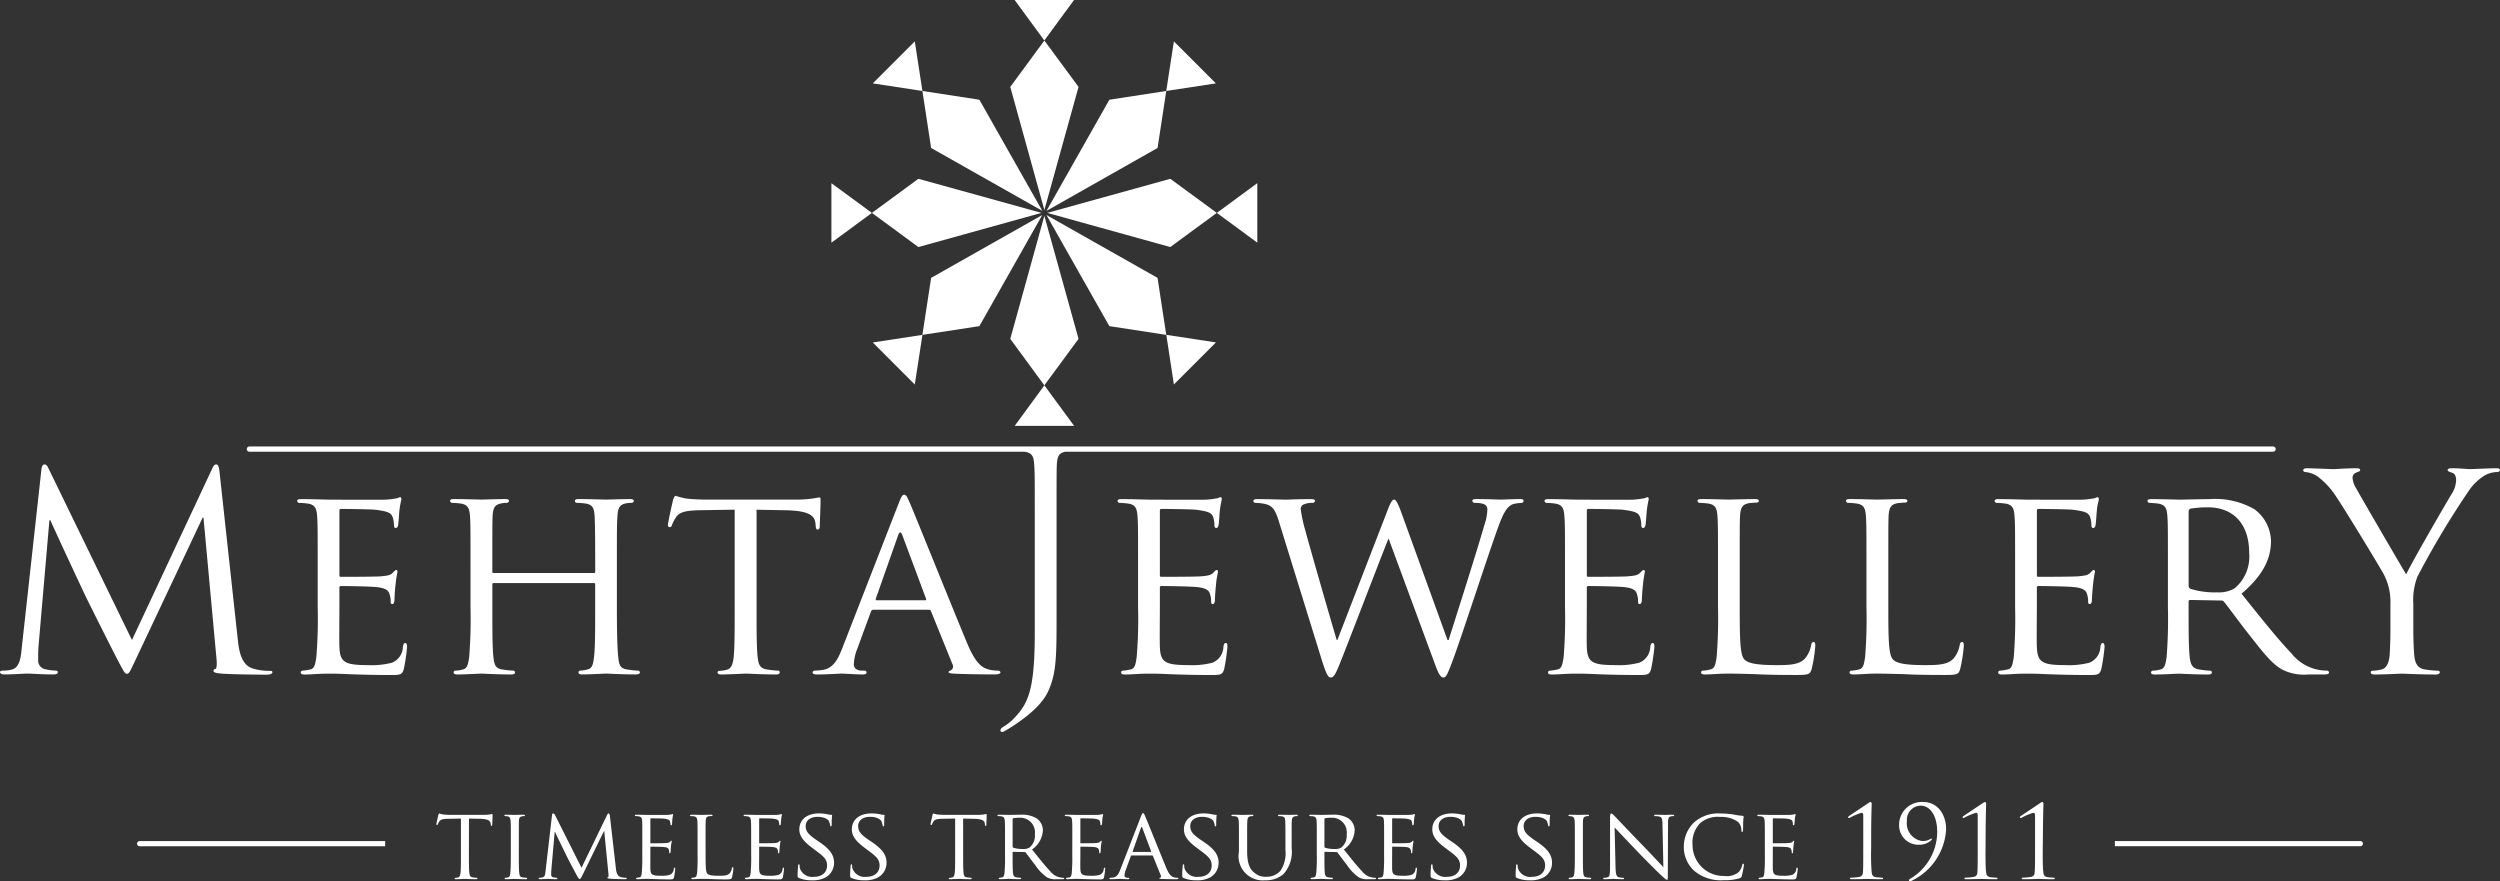 <svg xmlns="http://www.w3.org/2000/svg" width="260" height="91.653" viewBox="0 0 260 91.653">
  <rect x="0" y="0" width="260" height="91.653" fill="#333333" stroke="none"/>
  <g id="Group_103" data-name="Group 103" transform="translate(-226.525 -20.692)">
    <g id="Group_28" data-name="Group 28" transform="translate(312.991 20.692)">
      <g id="Group_18" data-name="Group 18" transform="translate(18.599)">
        <g id="Group_16" data-name="Group 16">
          <path id="Path_1" data-name="Path 1" d="M291.1,27.824,287.546,40.63,284,27.824,287.546,23Z" transform="translate(-283.997 -18.786)" fill="#fff"/>
          <path id="Path_2" data-name="Path 2" d="M290.423,20.692l-3.089,4.21-3.086-4.21Z" transform="translate(-283.789 -20.692)" fill="#fff"/>
        </g>
        <g id="Group_17" data-name="Group 17" transform="translate(0 22.448)">
          <path id="Path_3" data-name="Path 3" d="M284,45.765l3.545-12.793L291.1,45.765,287.543,50.6Z" transform="translate(-283.997 -32.972)" fill="#fff"/>
          <path id="Path_4" data-name="Path 4" d="M284.252,46.828l3.083-4.213,3.094,4.213Z" transform="translate(-283.786 -24.987)" fill="#fff"/>
        </g>
      </g>
      <g id="Group_21" data-name="Group 21" transform="translate(0 18.595)">
        <g id="Group_19" data-name="Group 19" transform="translate(22.448)">
          <path id="Path_5" data-name="Path 5" d="M298.9,37.962,286.1,34.41l12.8-3.545,4.833,3.545Z" transform="translate(-286.103 -30.864)" fill="#fff"/>
          <path id="Path_6" data-name="Path 6" d="M299.96,37.3l-4.211-3.094,4.211-3.094Z" transform="translate(-278.114 -30.66)" fill="#fff"/>
        </g>
        <g id="Group_20" data-name="Group 20">
          <path id="Path_7" data-name="Path 7" d="M280.959,30.864l12.8,3.545-12.8,3.553-4.831-3.553Z" transform="translate(-271.915 -30.864)" fill="#fff"/>
          <path id="Path_8" data-name="Path 8" d="M273.823,31.115l4.213,3.088L273.823,37.3Z" transform="translate(-273.823 -30.656)" fill="#fff"/>
        </g>
      </g>
      <g id="Group_24" data-name="Group 24" transform="translate(4.302 4.301)">
        <g id="Group_22" data-name="Group 22" transform="translate(18.065)">
          <path id="Path_9" data-name="Path 9" d="M297.613,31.793l-11.554,6.545L292.6,26.777l5.918-.909Z" transform="translate(-286.059 -20.707)" fill="#fff"/>
          <path id="Path_10" data-name="Path 10" d="M298.036,27.415l-5.163.789.794-5.159Z" transform="translate(-280.416 -23.045)" fill="#fff"/>
        </g>
        <g id="Group_23" data-name="Group 23" transform="translate(0 18.058)">
          <path id="Path_11" data-name="Path 11" d="M279.906,39.462l11.561-6.539-6.543,11.559L279,45.391Z" transform="translate(-273.838 -32.923)" fill="#fff"/>
          <path id="Path_12" data-name="Path 12" d="M276.177,40.532l5.165-.789-.795,5.163Z" transform="translate(-276.177 -27.275)" fill="#fff"/>
        </g>
      </g>
      <g id="Group_27" data-name="Group 27" transform="translate(4.302 4.301)">
        <g id="Group_25" data-name="Group 25" transform="translate(18.061 18.061)">
          <path id="Path_13" data-name="Path 13" d="M292.6,44.481l-6.543-11.556,11.554,6.536.907,5.929Z" transform="translate(-286.057 -32.925)" fill="#fff"/>
          <path id="Path_14" data-name="Path 14" d="M293.664,44.9l-.787-5.159,5.159.787Z" transform="translate(-280.409 -27.278)" fill="#fff"/>
        </g>
        <g id="Group_26" data-name="Group 26">
          <path id="Path_15" data-name="Path 15" d="M284.924,26.778l6.547,11.558-11.565-6.541L279,25.867Z" transform="translate(-273.838 -20.708)" fill="#fff"/>
          <path id="Path_16" data-name="Path 16" d="M280.547,23.045l.793,5.161-5.163-.791Z" transform="translate(-276.177 -23.045)" fill="#fff"/>
        </g>
      </g>
    </g>
    <g id="Group_29" data-name="Group 29" transform="translate(226.525 68.994)">
      <path id="Path_17" data-name="Path 17" d="M254.627,68.583a6.174,6.174,0,0,1-1.843-.254c-1.223-.4-1.421-1.989-1.53-3.011l-1.9-17.435c-.06-.547-.143-.77-.342-.77s-.314.2-.428.455l-8.336,17.808-8.674-17.835c-.139-.314-.256-.428-.426-.428s-.282.2-.314.512l-2.038,18.489c-.11,1.08-.2,2.183-1.137,2.356a3.58,3.58,0,0,1-.848.086c-.141,0-.283.057-.283.139,0,.194.2.258.483.258.764,0,2.128-.09,2.378-.09.225,0,1.59.09,2.643.09.344,0,.51-.064.51-.258,0-.082-.121-.139-.23-.139a5.5,5.5,0,0,1-1.079-.144.907.907,0,0,1-.739-.879c0-.486,0-1,.031-1.448l1.139-13.16h.108c.313.77,3.493,7.57,3.744,8.082.141.283,2.579,5.19,3.318,6.581.539,1.026.68,1.3.879,1.3.254,0,.336-.252.932-1.5L247.6,52.644h.086l1.358,14.718c.053.512.024.993-.115,1.018s-.2.091-.2.2c0,.141.144.225.793.282,1.049.09,4.113.117,4.74.117.335,0,.594-.091.594-.258C254.853,68.614,254.773,68.583,254.627,68.583Z" transform="translate(-226.525 -47.114)" fill="#fff"/>
      <path id="Path_18" data-name="Path 18" d="M254.686,64.146c-.143,0-.2.09-.258.373a1.809,1.809,0,0,1-1.135,1.671,8.358,8.358,0,0,1-2.492.252c-2.466,0-2.919-.309-2.976-1.923-.027-.483,0-3.292,0-4.113V58.391c0-.082.024-.174.166-.174.426,0,3.091.033,3.773.119.963.11,1.19.4,1.274.731a2.106,2.106,0,0,1,.117.8c0,.144.051.229.168.229.172,0,.228-.256.228-.453,0-.172.049-1.08.113-1.559a12.492,12.492,0,0,1,.2-1.335c0-.141-.058-.2-.144-.2s-.2.143-.369.314c-.247.256-.622.283-1.216.344-.565.053-3.857.053-4.17.053-.139,0-.139-.086-.139-.256v-6.55c0-.17.024-.256.139-.256.287,0,3.177.029,3.605.086,1.36.17,1.609.342,1.781.737a2.6,2.6,0,0,1,.146.856c0,.194.057.305.2.305.113,0,.2-.139.227-.254.059-.282.111-1.358.144-1.587a11.369,11.369,0,0,1,.2-1.133c0-.117-.026-.229-.11-.229-.119,0-.23.086-.344.112a10.831,10.831,0,0,1-1.135.143c-.565.029-5.784,0-5.952,0-.144,0-1.76-.055-2.89-.055-.291,0-.4.055-.4.194a.231.231,0,0,0,.192.2,7.447,7.447,0,0,1,.859.062c.819.11.962.51,1.022,1.331.057.762.057,1.446.057,5.192v4.252a49.005,49.005,0,0,1-.142,5.217c-.117.709-.172,1.19-.655,1.272a6.1,6.1,0,0,1-.766.121.19.19,0,0,0-.2.2c0,.133.143.2.4.2.395,0,.96-.035,1.446-.064.537-.026,1.02-.026,1.077-.026.369,0,1.016,0,2.066.055,1.024.035,2.472.088,4.34.088.967,0,1.221,0,1.391-.627a19.791,19.791,0,0,0,.342-2.32C254.856,64.345,254.827,64.146,254.686,64.146Z" transform="translate(-212.527 -45.572)" fill="#fff"/>
      <path id="Path_19" data-name="Path 19" d="M271.639,66.925a9.085,9.085,0,0,1-1.11-.121c-.766-.108-.826-.563-.909-1.272-.11-.993-.143-2.9-.143-5.217V56.063c0-3.746,0-4.429.059-5.192.055-.848.2-1.192.85-1.331a2.674,2.674,0,0,1,.623-.062.238.238,0,0,0,.227-.2c0-.139-.139-.194-.424-.194-.739,0-2.329.055-2.47.055-.11,0-1.722-.055-2.835-.055-.283,0-.395.055-.395.194a.208.208,0,0,0,.2.2,7.311,7.311,0,0,1,.852.062c.826.11.938.51,1,1.331.029.762.059,1.5.059,5.247v.512c0,.141-.059.141-.143.141H256.667c-.088,0-.144,0-.144-.141v-.512c0-3.744,0-4.484.027-5.247.053-.848.2-1.192.881-1.331a2.522,2.522,0,0,1,.622-.062.237.237,0,0,0,.2-.2c0-.139-.113-.194-.4-.194-.76,0-2.351.055-2.461.055-.148,0-1.735-.055-2.866-.055-.287,0-.393.055-.393.194a.229.229,0,0,0,.194.2,7.311,7.311,0,0,1,.85.062c.823.11.962.51,1.024,1.331.053.762.053,1.446.053,5.192v4.252a50.238,50.238,0,0,1-.139,5.217c-.115.709-.174,1.165-.658,1.272a3.3,3.3,0,0,1-.762.121.192.192,0,0,0-.2.2c0,.133.141.2.4.2.762,0,2.349-.09,2.5-.09.11,0,1.7.09,3.088.09.285,0,.4-.09.4-.2a.189.189,0,0,0-.2-.2,9.667,9.667,0,0,1-1.135-.121c-.742-.108-.823-.563-.909-1.272-.113-.993-.113-2.841-.113-5.164V57.96c0-.11.057-.144.144-.144h10.406a.126.126,0,0,1,.143.144v2.408c0,2.324,0,4.142-.117,5.133-.086.709-.168,1.2-.68,1.3a3.2,3.2,0,0,1-.735.121.185.185,0,0,0-.2.2c0,.133.11.2.391.2.744,0,2.356-.09,2.466-.09.141,0,1.731.09,3.1.09.283,0,.426-.09.426-.2A.2.2,0,0,0,271.639,66.925Z" transform="translate(-205.321 -45.482)" fill="#fff"/>
      <path id="Path_20" data-name="Path 20" d="M279.89,51.989c.024.34.084.424.2.424s.227-.11.227-.309c0-.287.082-2.009.082-2.753,0-.143,0-.283-.113-.283s-.338.058-.706.113a12.194,12.194,0,0,1-1.79.113h-9.413c-.283,0-1.245-.026-1.952-.113a8.584,8.584,0,0,1-1.11-.283c-.093,0-.229.311-.256.453-.06.2-.537,2.356-.537,2.607a.191.191,0,0,0,.168.2c.119,0,.2-.031.258-.225a3.674,3.674,0,0,1,.4-.771c.369-.565.962-.735,2.521-.764l3.6-.057V60.47c0,2.322,0,4.225-.106,5.217-.086.709-.229,1.19-.739,1.307a3.576,3.576,0,0,1-.738.111.171.171,0,0,0-.2.174c0,.133.117.2.393.2.74,0,2.47-.09,2.581-.09.146,0,1.733.09,3.093.09.283,0,.4-.09.4-.2a.177.177,0,0,0-.2-.2,8.938,8.938,0,0,1-1.128-.121c-.771-.108-.877-.563-.967-1.272-.113-.993-.113-2.9-.113-5.217V50.346l3.121.057c2.378.057,2.921.6,3,1.331Z" transform="translate(-195.062 -45.637)" fill="#fff"/>
      <path id="Path_21" data-name="Path 21" d="M291.978,67.131a3.528,3.528,0,0,1-.989-.144c-.543-.166-1.219-.483-2.132-2.636-1.527-3.664-5.532-13.612-5.98-14.636-.254-.537-.345-.877-.6-.877-.165,0-.287.141-.589.941L275.816,64.86c-.481,1.218-.967,2.068-2.1,2.21a7.136,7.136,0,0,1-.737.06.219.219,0,0,0-.229.2c0,.133.175.2.483.2,1.02,0,2.269-.09,2.525-.09.285,0,1.643.09,2.241.09.225,0,.362-.064.362-.2s-.055-.2-.251-.2h-.225c-.42,0-.846-.177-.846-.656a4.954,4.954,0,0,1,.362-1.614L278.819,61a.266.266,0,0,1,.26-.2h5.755c.139,0,.17.026.227.137l2.243,5.534a.46.46,0,0,1-.228.656c-.121.057-.174.057-.174.166,0,.141.4.141.881.166,1.733.064,3.574.064,3.941.064.282,0,.567-.064.567-.2S292.126,67.131,291.978,67.131Zm-7.515-7.32h-5.046c-.088,0-.11-.058-.088-.168l2.329-6.612c.141-.366.28-.366.424,0l2.466,6.612C284.578,59.753,284.578,59.811,284.463,59.811Z" transform="translate(-188.244 -45.687)" fill="#fff"/>
    </g>
    <g id="Group_30" data-name="Group 30" transform="translate(252.19 67.127)">
      <path id="Path_22" data-name="Path 22" d="M301.364,64.146c-.141,0-.2.09-.254.373a1.83,1.83,0,0,1-1.133,1.671,8.413,8.413,0,0,1-2.5.252c-2.468,0-2.923-.309-2.978-1.923-.031-.483,0-3.292,0-4.113V58.391a.154.154,0,0,1,.172-.174c.422,0,3.091.033,3.773.119.958.11,1.185.4,1.272.731a2.168,2.168,0,0,1,.113.8c0,.144.055.229.168.229.17,0,.229-.256.229-.453,0-.172.055-1.08.112-1.559.059-.793.2-1.188.2-1.335s-.057-.2-.143-.2-.2.143-.367.314c-.26.256-.627.283-1.219.344-.57.053-3.854.053-4.166.053-.144,0-.144-.086-.144-.256v-6.55c0-.17.029-.256.144-.256.283,0,3.177.029,3.6.086,1.366.17,1.618.342,1.79.737a2.71,2.71,0,0,1,.139.856c0,.194.058.305.2.305.112,0,.2-.139.225-.254.06-.282.113-1.358.141-1.587a10.956,10.956,0,0,1,.2-1.133c0-.117-.035-.229-.115-.229-.115,0-.229.086-.342.112a10.9,10.9,0,0,1-1.135.143c-.567.029-5.784,0-5.958,0-.141,0-1.755-.055-2.89-.055-.28,0-.4.055-.4.194a.241.241,0,0,0,.2.2,7.379,7.379,0,0,1,.854.062c.826.11.963.51,1.022,1.331.059.762.059,1.446.059,5.192v4.252a47.146,47.146,0,0,1-.148,5.217c-.106.709-.168,1.19-.653,1.272a5.7,5.7,0,0,1-.762.121.187.187,0,0,0-.2.2c0,.133.141.2.4.2.4,0,.96-.035,1.446-.064.537-.026,1.018-.026,1.071-.026.373,0,1.027,0,2.077.055,1.016.035,2.468.088,4.333.088.965,0,1.219,0,1.391-.627a20,20,0,0,0,.336-2.32C301.53,64.345,301.506,64.146,301.364,64.146Z" transform="translate(-199.538 -43.706)" fill="#fff"/>
      <path id="Path_23" data-name="Path 23" d="M325.592,49.085c-.768,0-1.845.055-2.016.055-.229,0-1.274-.055-2.55-.055-.314,0-.426.055-.426.168a.239.239,0,0,0,.225.225c1.139,0,1.336.283,1.336.713a5.018,5.018,0,0,1-.283,1.5c-.881,3.089-3.121,10.064-3.744,12.051h-.115L313.14,50.277c-.314-.826-.506-1.137-.68-1.137-.137,0-.309.139-.676,1.108l-5.223,13.5H306.5c-.311-1-2.863-9.839-3.26-11.371a14.774,14.774,0,0,1-.486-2.239.489.489,0,0,1,.344-.51,2.062,2.062,0,0,1,.883-.146.245.245,0,0,0,.254-.225c0-.113-.115-.168-.455-.168-1.249,0-2.384.055-2.612.055-.254,0-1.638-.055-2.941-.055-.23,0-.4.055-.4.168a.22.22,0,0,0,.225.225,4.673,4.673,0,0,1,1.137.146c.651.225.907.537,1.3,1.808l4.428,14.3c.51,1.645.7,1.9.958,1.9.287,0,.457-.252.877-1.276.909-2.238,4.283-11.084,5.133-13.182l4.879,13.21c.344.943.567,1.249.821,1.249.292,0,.426-.278,1.082-2.064.987-2.7,3.459-10.353,4.565-13.415.483-1.335.881-2.3,1.62-2.554a4.051,4.051,0,0,1,.845-.117.223.223,0,0,0,.225-.25C325.928,49.14,325.822,49.085,325.592,49.085Z" transform="translate(-193.142 -43.615)" fill="#fff"/>
      <path id="Path_24" data-name="Path 24" d="M325.649,64.146c-.143,0-.2.09-.258.373a1.824,1.824,0,0,1-1.133,1.671,8.37,8.37,0,0,1-2.492.252c-2.47,0-2.923-.309-2.976-1.923-.027-.483,0-3.292,0-4.113V58.391a.151.151,0,0,1,.17-.174c.422,0,3.091.033,3.766.119.969.11,1.2.4,1.278.731a2.168,2.168,0,0,1,.113.8c0,.144.055.229.176.229.163,0,.223-.256.223-.453,0-.172.055-1.08.113-1.559a13.03,13.03,0,0,1,.2-1.335c0-.141-.06-.2-.143-.2s-.192.143-.373.314c-.249.256-.616.283-1.214.344-.565.053-3.855.053-4.172.053-.135,0-.135-.086-.135-.256v-6.55c0-.17.026-.256.135-.256.283,0,3.177.029,3.607.086,1.355.17,1.614.342,1.779.737a2.538,2.538,0,0,1,.144.856c0,.194.06.305.2.305.113,0,.2-.139.229-.254.057-.282.113-1.358.148-1.587a11.058,11.058,0,0,1,.194-1.133c0-.117-.029-.229-.113-.229-.115,0-.229.086-.344.112a10.612,10.612,0,0,1-1.13.143c-.567.029-5.784,0-5.954,0-.144,0-1.762-.055-2.9-.055-.281,0-.395.055-.395.194a.237.237,0,0,0,.2.2,7.439,7.439,0,0,1,.85.062c.815.11.965.51,1.015,1.331.064.762.064,1.446.064,5.192v4.252a48.943,48.943,0,0,1-.143,5.217c-.121.709-.174,1.19-.654,1.272a5.876,5.876,0,0,1-.768.121.191.191,0,0,0-.2.2c0,.133.146.2.4.2.4,0,.963-.035,1.448-.064.534-.026,1.018-.026,1.077-.026.369,0,1.022,0,2.066.055,1.022.035,2.472.088,4.342.088.962,0,1.216,0,1.388-.627a20.262,20.262,0,0,0,.344-2.32C325.821,64.345,325.794,64.146,325.649,64.146Z" transform="translate(-179.427 -43.706)" fill="#fff"/>
      <path id="Path_25" data-name="Path 25" d="M335.172,63.946c-.139,0-.227.139-.254.309a2.94,2.94,0,0,1-.6,1.362c-.6.711-1.7.735-3,.735-1.956,0-2.921-.168-3.322-.563-.45-.428-.508-1.876-.508-5.42V56.063c0-3.746,0-4.429.033-5.192.055-.848.19-1.221.93-1.362.285-.031.649-.059.826-.059a.207.207,0,0,0,.2-.172c0-.139-.141-.194-.4-.194-.759,0-2.632.055-2.746.055-.146,0-1.7-.055-2.833-.055-.28,0-.4.055-.4.194a.245.245,0,0,0,.2.2,7.4,7.4,0,0,1,.854.062c.825.11.964.51,1.022,1.331.055.762.055,1.446.055,5.192v4.252a48.974,48.974,0,0,1-.143,5.217c-.11.709-.17,1.165-.653,1.272a3.406,3.406,0,0,1-.764.121.191.191,0,0,0-.2.2c0,.133.144.2.395.2.4,0,.936-.035,1.45-.064.481-.026.91-.026,1.02-.026.739,0,1.589.026,2.724.055,1.161.062,2.55.088,4.333.088,1.335,0,1.419-.088,1.585-.653a14.7,14.7,0,0,0,.375-2.409C335.342,64.055,335.285,63.946,335.172,63.946Z" transform="translate(-172.223 -43.615)" fill="#fff"/>
      <path id="Path_26" data-name="Path 26" d="M343.619,63.946c-.141,0-.225.139-.249.309a3,3,0,0,1-.6,1.362c-.6.711-1.7.735-3,.735-1.96,0-2.921-.168-3.318-.563-.457-.428-.508-1.876-.508-5.42V56.063c0-3.746,0-4.429.027-5.192.053-.848.194-1.221.936-1.362.278-.031.649-.059.819-.059.084,0,.2-.082.2-.172,0-.139-.148-.194-.4-.194-.762,0-2.632.055-2.748.055-.146,0-1.7-.055-2.837-.055-.28,0-.4.055-.4.194a.241.241,0,0,0,.2.2,7.406,7.406,0,0,1,.854.062c.819.11.962.51,1.02,1.331.055.762.055,1.446.055,5.192v4.252a49.587,49.587,0,0,1-.141,5.217c-.115.709-.168,1.165-.651,1.272a3.374,3.374,0,0,1-.766.121.19.19,0,0,0-.2.2c0,.133.144.2.4.2.4,0,.934-.035,1.448-.064.479-.026.9-.026,1.02-.026.735,0,1.59.026,2.724.055,1.161.062,2.546.088,4.336.088,1.334,0,1.417-.088,1.585-.653a15.5,15.5,0,0,0,.373-2.409C343.795,64.055,343.735,63.946,343.619,63.946Z" transform="translate(-165.224 -43.615)" fill="#fff"/>
      <path id="Path_27" data-name="Path 27" d="M351.251,64.146c-.141,0-.192.09-.25.373a1.831,1.831,0,0,1-1.139,1.671,8.376,8.376,0,0,1-2.494.252c-2.462,0-2.919-.309-2.974-1.923-.035-.483,0-3.292,0-4.113V58.391a.151.151,0,0,1,.17-.174c.426,0,3.091.033,3.768.119.963.11,1.192.4,1.282.731a2.272,2.272,0,0,1,.108.8c0,.144.058.229.176.229.168,0,.221-.256.221-.453,0-.172.057-1.08.117-1.559a13.074,13.074,0,0,1,.2-1.335c0-.141-.059-.2-.143-.2s-.2.143-.366.314c-.26.256-.629.283-1.223.344-.567.053-3.857.053-4.17.053-.137,0-.137-.086-.137-.256v-6.55c0-.17.026-.256.137-.256.282,0,3.179.029,3.6.086,1.364.17,1.614.342,1.79.737a2.83,2.83,0,0,1,.141.856c0,.194.053.305.2.305.113,0,.2-.139.227-.254.059-.282.112-1.358.144-1.587.055-.675.2-.969.2-1.133,0-.117-.027-.229-.108-.229-.121,0-.232.086-.346.112a10.813,10.813,0,0,1-1.137.143c-.563.029-5.779,0-5.954,0-.139,0-1.753-.055-2.887-.055-.285,0-.4.055-.4.194a.239.239,0,0,0,.2.2,7.437,7.437,0,0,1,.854.062c.817.11.964.51,1.013,1.331.06.762.06,1.446.06,5.192v4.252a49.587,49.587,0,0,1-.141,5.217c-.115.709-.172,1.19-.653,1.272a5.9,5.9,0,0,1-.766.121.193.193,0,0,0-.2.2c0,.133.143.2.4.2.4,0,.967-.035,1.452-.064.536-.026,1.015-.026,1.071-.026.371,0,1.024,0,2.077.055,1.016.035,2.463.088,4.333.088.965,0,1.221,0,1.393-.627a20.188,20.188,0,0,0,.342-2.32C351.426,64.345,351.391,64.146,351.251,64.146Z" transform="translate(-158.225 -43.706)" fill="#fff"/>
      <path id="Path_28" data-name="Path 28" d="M367.355,66.925a4.547,4.547,0,0,1-.881-.086,4.645,4.645,0,0,1-2.779-1.678c-1.441-1.5-3.181-3.687-5.219-6.236,2.324-1.985,3.062-3.715,3.062-5.5a4.238,4.238,0,0,0-1.724-3.287,8.192,8.192,0,0,0-4.649-1.049c-.771,0-2.867.055-3.124.055-.143,0-1.817-.055-2.949-.055-.282,0-.4.055-.4.194a.241.241,0,0,0,.2.2,7.311,7.311,0,0,1,.848.062c.826.11.965.51,1.024,1.331.055.762.055,1.446.055,5.192v4.252a50.906,50.906,0,0,1-.137,5.217c-.115.709-.177,1.165-.653,1.272a3.456,3.456,0,0,1-.764.121.192.192,0,0,0-.2.2c0,.133.145.2.4.2.762,0,2.437-.09,2.466-.09.113,0,1.7.09,3.064.09.285,0,.393-.09.393-.2,0-.091-.022-.2-.2-.2a8.647,8.647,0,0,1-1.1-.121c-.768-.108-.91-.563-1-1.272-.117-.993-.117-2.866-.117-5.192v-.569c0-.141.06-.2.175-.2l3.174.058a.38.38,0,0,1,.342.141c.536.653,1.642,2.216,2.691,3.519,1.417,1.815,2.327,2.978,3.406,3.548a5.066,5.066,0,0,0,2.669.483h1.556c.451,0,.592-.064.592-.2A.215.215,0,0,0,367.355,66.925Zm-9.583-8.57a3.241,3.241,0,0,1-1.872.43,8.452,8.452,0,0,1-2.751-.371.353.353,0,0,1-.175-.311V50.361a.313.313,0,0,1,.2-.285,11.579,11.579,0,0,1,1.786-.135c2.669,0,4.309,1.722,4.309,4.731A4.307,4.307,0,0,1,357.772,58.355Z" transform="translate(-151.021 -43.615)" fill="#fff"/>
      <path id="Path_29" data-name="Path 29" d="M377.657,47.331c-.547,0-2.585.09-2.753.09-.227,0-1.137-.09-1.872-.09-.285,0-.453.058-.453.17,0,.146.168.2.428.285.333.082.452.4.452.8a2.845,2.845,0,0,1-.481,1.446c-.569.934-4.168,7.144-4.713,8.336-.5-.823-4.762-8.139-5.21-8.963a2.4,2.4,0,0,1-.369-1.106.571.571,0,0,1,.369-.508c.25-.112.424-.139.424-.258s-.06-.2-.367-.2c-1.108,0-2.187.09-2.389.09-.135,0-2.263-.09-2.8-.09-.252,0-.367.09-.367.2,0,.146.141.2.283.2a2.7,2.7,0,0,1,1.22.455,8.124,8.124,0,0,1,1.93,2.1c.991,1.477,4.793,7.715,4.991,8.166a6.131,6.131,0,0,1,.647,2.98v2.442c0,.452,0,1.64-.077,2.828-.059.828-.316,1.453-.885,1.561a4.108,4.108,0,0,1-.852.121c-.168,0-.23.08-.23.166,0,.166.144.23.457.23.846,0,2.636-.09,2.781-.09s1.93.09,3.488.09c.309,0,.45-.09.45-.23,0-.086-.053-.166-.225-.166a11.57,11.57,0,0,1-1.272-.121c-.856-.108-1.1-.733-1.164-1.561-.09-1.188-.09-2.377-.09-2.828V61.426a6.664,6.664,0,0,1,.433-2.834,90.014,90.014,0,0,1,5.409-9.022,5.5,5.5,0,0,1,1.5-1.442,2.709,2.709,0,0,1,1.309-.4c.223,0,.366-.08.366-.227C378.023,47.389,377.851,47.331,377.657,47.331Z" transform="translate(-143.688 -45.068)" fill="#fff"/>
      <path id="Path_30" data-name="Path 30" d="M451.3,46.636a.271.271,0,0,0,0-.543H240.836a.271.271,0,1,0,0,.543h80.555l.044,0c.828.115.967.51,1.018,1.336.062.762.062,1.441.062,5.184V65.513c0,6.214-.768,7.459-2.382,9.073a5.589,5.589,0,0,1-.883.654c-.221.141-.307.256-.307.395,0,.113.113.144.168.144a1.034,1.034,0,0,0,.17-.031c.252-.144.682-.395,1.02-.622,2.018-1.336,3.121-2.468,3.66-3.685.739-1.706.821-3.206.821-7.119V53.159c0-3.744,0-4.422.027-5.184.062-.852.2-1.194.877-1.336l.04,0Z" transform="translate(-240.564 -46.093)" fill="#fff"/>
    </g>
    <g id="Group_33" data-name="Group 33" transform="translate(240.779 108.166)">
      <g id="Group_31" data-name="Group 31">
        <path id="Path_31" data-name="Path 31" d="M234.589,69.078h25.535v-.536H234.589a.268.268,0,0,0,0,.536Z" transform="translate(-234.322 -68.542)" fill="#fff"/>
      </g>
      <g id="Group_32" data-name="Group 32" transform="translate(205.694)">
        <path id="Path_32" data-name="Path 32" d="M372.371,68.542H346.84v.534h25.531a.275.275,0,0,0,.269-.267A.271.271,0,0,0,372.371,68.542Z" transform="translate(-346.84 -68.542)" fill="#fff"/>
      </g>
    </g>
    <g id="Group_34" data-name="Group 34" transform="translate(271.908 104.095)">
      <path id="Path_33" data-name="Path 33" d="M254.734,71.228c0,.854,0,1.554.046,1.918.031.263.069.426.351.468a3.783,3.783,0,0,0,.417.044c.066,0,.075.042.075.071s-.044.075-.15.075c-.5,0-1.077-.031-1.13-.031s-.682.031-.952.031c-.106,0-.143-.022-.143-.075,0-.029.018-.06.073-.06a1.323,1.323,0,0,0,.271-.044c.185-.037.236-.216.269-.479.042-.364.042-1.064.042-1.918V67.5l-1.324.022c-.572.011-.792.073-.929.283a1.746,1.746,0,0,0-.148.28c-.018.069-.049.082-.091.082a.066.066,0,0,1-.06-.071c0-.1.186-.887.2-.96.02-.055.062-.168.093-.168a2.927,2.927,0,0,0,.406.106c.265.029.616.04.72.04h3.464a4.719,4.719,0,0,0,.655-.04c.135-.02.221-.044.26-.044s.044.051.044.106c0,.272-.033.9-.033,1.013,0,.069-.04.113-.08.113s-.066-.031-.075-.157l-.011-.093c-.029-.271-.229-.468-1.106-.49l-1.148-.022Z" transform="translate(-251.35 -65.771)" fill="#fff"/>
      <path id="Path_34" data-name="Path 34" d="M256.721,71.171c0,.854,0,1.554.046,1.918.029.263.058.426.331.468a3.962,3.962,0,0,0,.417.044.072.072,0,0,1,.075.071c0,.044-.044.075-.152.075-.508,0-1.1-.031-1.146-.031s-.621.031-.9.031c-.1,0-.15-.022-.15-.075a.073.073,0,0,1,.075-.071,1.348,1.348,0,0,0,.28-.044c.177-.042.214-.2.241-.468.042-.364.053-1.064.053-1.918V69.606c0-1.375,0-1.625-.022-1.912s-.1-.433-.293-.475a1.583,1.583,0,0,0-.28-.033.08.08,0,0,1-.075-.073c0-.051.044-.071.148-.071.3,0,.876.02.925.02s.638-.02.921-.02c.1,0,.144.02.144.071a.092.092,0,0,1-.073.073.933.933,0,0,0-.227.022c-.254.053-.305.177-.329.486-.007.287-.007.537-.007,1.912Z" transform="translate(-248.147 -65.714)" fill="#fff"/>
      <path id="Path_35" data-name="Path 35" d="M265.2,72.654c.031.314.093.793.468.918a1.89,1.89,0,0,0,.594.086c.046,0,.075.02.075.062s-.08.084-.188.084c-.208,0-1.228-.022-1.563-.053-.219-.022-.265-.051-.265-.093a.07.07,0,0,1,.064-.069c.053-.016.066-.15.046-.314l-.441-4.486h-.022l-2.208,4.525c-.19.388-.241.47-.324.47s-.135-.082-.316-.408c-.234-.435-.841-1.572-1.073-2.053-.271-.563-1.011-2.053-1.165-2.419h-.046l-.353,4c-.009.135-.009.305-.009.45a.252.252,0,0,0,.218.254,1.773,1.773,0,0,0,.355.049.07.07,0,0,1,.069.062c0,.062-.059.084-.163.084-.342,0-.782-.031-.856-.031s-.521.031-.773.031c-.09,0-.155-.022-.155-.084,0-.033.042-.062.1-.062a1.936,1.936,0,0,0,.274-.033c.3-.053.311-.373.349-.706l.669-5.788c.011-.1.055-.159.106-.159a.216.216,0,0,1,.19.135l2.77,5.508,2.667-5.5c.048-.084.084-.146.148-.146s.117.077.135.241Z" transform="translate(-246.533 -65.771)" fill="#fff"/>
      <path id="Path_36" data-name="Path 36" d="M263.419,69.638c0-1.375,0-1.625-.016-1.912s-.075-.444-.377-.486a2.825,2.825,0,0,0-.313-.022.091.091,0,0,1-.073-.073c0-.051.042-.071.146-.071.415,0,1.007.02,1.062.02s1.98.013,2.188,0a3.342,3.342,0,0,0,.42-.055c.044-.006.079-.037.126-.037.029,0,.037.037.037.08a4.2,4.2,0,0,0-.069.419c-.015.082-.027.479-.049.583-.016.044-.044.093-.084.093s-.075-.044-.075-.113a1,1,0,0,0-.055-.314c-.06-.144-.155-.208-.656-.271-.157-.02-1.219-.029-1.322-.029-.046,0-.053.029-.053.091v2.409c0,.064,0,.093.053.093.113,0,1.322,0,1.53-.022s.356-.029.448-.121c.062-.064.1-.119.139-.119s.051.02.051.077-.051.2-.077.49c-.016.174-.038.51-.038.57s-.02.168-.082.168c-.044,0-.064-.029-.064-.084a.74.74,0,0,0-.044-.291c-.027-.126-.112-.229-.466-.272-.25-.033-1.23-.042-1.387-.042-.055,0-.062.031-.062.064v.74c0,.3-.009,1.335,0,1.514.02.59.188.706,1.093.706a3.039,3.039,0,0,0,.916-.093.669.669,0,0,0,.421-.612c.02-.106.04-.135.09-.135s.064.071.064.135a7.031,7.031,0,0,1-.122.854c-.062.23-.155.23-.51.23-.687,0-1.225-.022-1.6-.035-.387-.018-.627-.018-.762-.018-.024,0-.2,0-.4.009-.176.009-.386.022-.532.022-.091,0-.143-.022-.143-.075a.07.07,0,0,1,.071-.071,2.351,2.351,0,0,0,.28-.044c.179-.026.2-.2.239-.468a18.393,18.393,0,0,0,.051-1.918Z" transform="translate(-242.001 -65.746)" fill="#fff"/>
      <path id="Path_37" data-name="Path 37" d="M267.4,71.193c0,1.3.024,1.834.19,1.991.146.146.5.207,1.219.207.479,0,.889-.009,1.106-.272a1.028,1.028,0,0,0,.217-.5c.011-.062.042-.115.093-.115s.064.044.064.135a6.365,6.365,0,0,1-.132.89c-.068.2-.1.238-.589.238-.658,0-1.166-.013-1.594-.035s-.728-.018-1-.018c-.044,0-.2,0-.375.009-.188.009-.388.022-.534.022-.093,0-.146-.022-.146-.075a.071.071,0,0,1,.073-.071,1.422,1.422,0,0,0,.283-.044c.174-.042.2-.2.241-.468a19.061,19.061,0,0,0,.049-1.918V69.606c0-1.375,0-1.625-.022-1.912s-.073-.444-.373-.486a2.883,2.883,0,0,0-.313-.022.1.1,0,0,1-.077-.073c0-.051.046-.071.145-.071.42,0,.994.02,1.047.02s.728-.02,1.007-.02c.1,0,.146.02.146.071a.082.082,0,0,1-.071.064c-.064,0-.2.009-.3.02-.272.053-.324.188-.342.5-.015.287-.015.537-.015,1.912Z" transform="translate(-239.401 -65.714)" fill="#fff"/>
      <path id="Path_38" data-name="Path 38" d="M269.613,69.638c0-1.375,0-1.625-.024-1.912s-.075-.444-.377-.486a2.757,2.757,0,0,0-.309-.022.094.094,0,0,1-.075-.073c0-.051.044-.071.148-.071.419,0,1.007.02,1.06.02s1.983.013,2.19,0a3.3,3.3,0,0,0,.419-.055c.042-.006.082-.037.126-.037s.04.037.04.08a4.007,4.007,0,0,0-.075.419c-.009.082-.031.479-.049.583-.013.044-.042.093-.084.093s-.073-.044-.073-.113a.977.977,0,0,0-.051-.314c-.064-.144-.155-.208-.658-.271-.155-.02-1.221-.029-1.324-.029-.04,0-.051.029-.051.091v2.409c0,.064,0,.093.051.093.115,0,1.324,0,1.534-.022s.353-.029.448-.121c.062-.064.106-.119.133-.119s.055.02.055.077a4.276,4.276,0,0,0-.075.49c-.02.174-.042.51-.042.57s-.02.168-.084.168c-.038,0-.06-.029-.06-.084a.769.769,0,0,0-.042-.291c-.033-.126-.115-.229-.47-.272-.247-.033-1.229-.042-1.386-.042-.051,0-.062.031-.062.064v.74c0,.3-.013,1.335,0,1.514.02.59.187.706,1.093.706a3.087,3.087,0,0,0,.92-.093.675.675,0,0,0,.417-.612c.02-.106.038-.135.093-.135s.064.071.064.135a7.919,7.919,0,0,1-.124.854c-.069.23-.159.23-.517.23-.686,0-1.218-.022-1.591-.035-.389-.018-.627-.018-.764-.018-.018,0-.194,0-.395.009-.175.009-.386.022-.534.022-.09,0-.146-.022-.146-.075a.074.074,0,0,1,.077-.071,2.5,2.5,0,0,0,.282-.044c.174-.026.194-.2.238-.468a17.21,17.21,0,0,0,.055-1.918Z" transform="translate(-236.876 -65.746)" fill="#fff"/>
      <path id="Path_39" data-name="Path 39" d="M272.037,73.68c-.123-.064-.137-.09-.137-.333,0-.441.044-.8.051-.938,0-.093.02-.146.077-.146s.082.031.082.1a1.317,1.317,0,0,0,.031.32,1.351,1.351,0,0,0,1.45.877c.9,0,1.373-.508,1.373-1.177,0-.638-.34-.936-1.153-1.541l-.417-.313c-.989-.744-1.314-1.285-1.314-1.9,0-1.042.823-1.664,2.033-1.664a4.6,4.6,0,0,1,.951.1,1.136,1.136,0,0,0,.324.044c.069,0,.1.011.1.062a9.022,9.022,0,0,0-.044.94c0,.135-.011.2-.073.2s-.073-.042-.082-.113a1.914,1.914,0,0,0-.135-.444c-.062-.1-.366-.433-1.192-.433-.667,0-1.219.331-1.219.96,0,.563.282.888,1.19,1.5l.26.175c1.119.762,1.5,1.38,1.5,2.139a1.744,1.744,0,0,1-.859,1.515,2.85,2.85,0,0,1-1.459.311A3.373,3.373,0,0,1,272.037,73.68Z" transform="translate(-234.333 -65.773)" fill="#fff"/>
      <path id="Path_40" data-name="Path 40" d="M275.022,73.68c-.128-.064-.133-.09-.133-.333,0-.441.04-.8.048-.938,0-.093.024-.146.077-.146s.08.031.08.1a1.247,1.247,0,0,0,.033.32,1.351,1.351,0,0,0,1.45.877c.9,0,1.373-.508,1.373-1.177,0-.638-.342-.936-1.155-1.541l-.415-.313c-.993-.744-1.314-1.285-1.314-1.9,0-1.042.825-1.664,2.033-1.664a4.6,4.6,0,0,1,.951.1,1.125,1.125,0,0,0,.322.044c.071,0,.093.011.093.062s-.038.335-.038.94c0,.135-.013.2-.077.2s-.071-.042-.082-.113a1.688,1.688,0,0,0-.137-.444c-.059-.1-.364-.433-1.188-.433-.667,0-1.219.331-1.219.96,0,.563.281.888,1.188,1.5l.263.175c1.115.762,1.5,1.38,1.5,2.139a1.736,1.736,0,0,1-.863,1.515,2.824,2.824,0,0,1-1.455.311A3.379,3.379,0,0,1,275.022,73.68Z" transform="translate(-231.857 -65.773)" fill="#fff"/>
      <path id="Path_41" data-name="Path 41" d="M282.855,71.228c0,.854,0,1.554.044,1.918.026.263.069.426.351.468a3.736,3.736,0,0,0,.422.044.063.063,0,0,1,.068.071c0,.044-.04.075-.144.075-.5,0-1.08-.031-1.137-.031s-.678.031-.949.031c-.106,0-.144-.022-.144-.075,0-.029.018-.06.069-.06a1.247,1.247,0,0,0,.271-.044c.19-.037.24-.216.272-.479.044-.364.044-1.064.044-1.918V67.5l-1.325.022c-.576.011-.794.073-.929.283a1.429,1.429,0,0,0-.146.28c-.022.069-.053.082-.09.082a.069.069,0,0,1-.069-.071c0-.1.188-.887.2-.96.016-.055.06-.168.093-.168a2.732,2.732,0,0,0,.409.106c.26.029.612.04.715.04h3.466a4.605,4.605,0,0,0,.653-.04c.133-.02.219-.044.263-.044s.038.051.038.106c0,.272-.033.9-.033,1.013,0,.069-.037.113-.08.113s-.062-.031-.069-.157l-.013-.093c-.031-.271-.229-.468-1.108-.49l-1.144-.022Z" transform="translate(-228.07 -65.771)" fill="#fff"/>
      <path id="Path_42" data-name="Path 42" d="M284.055,69.606c0-1.375,0-1.625-.024-1.912s-.071-.444-.373-.486a2.851,2.851,0,0,0-.311-.022.091.091,0,0,1-.077-.073c0-.051.042-.071.146-.071.415,0,1.035.02,1.084.02.1,0,.865-.02,1.15-.02a2.966,2.966,0,0,1,1.706.386,1.55,1.55,0,0,1,.638,1.21,2.585,2.585,0,0,1-1.13,2.022c.755.938,1.393,1.742,1.919,2.292a1.7,1.7,0,0,0,1.026.616,1.594,1.594,0,0,0,.323.033.081.081,0,0,1,.082.071c0,.053-.053.075-.218.075h-.574a1.826,1.826,0,0,1-.978-.179,4.613,4.613,0,0,1-1.254-1.3c-.386-.477-.792-1.053-.989-1.294a.14.14,0,0,0-.128-.049l-1.166-.024c-.044,0-.062.024-.062.073v.2c0,.859,0,1.548.04,1.912.031.263.082.426.364.468a3.668,3.668,0,0,0,.41.044.066.066,0,0,1,.073.071c0,.044-.04.075-.148.075-.5,0-1.084-.031-1.124-.031,0,0-.629.031-.907.031-.1,0-.146-.022-.146-.075a.071.071,0,0,1,.073-.071,1.386,1.386,0,0,0,.282-.044c.175-.042.2-.2.241-.468a18.372,18.372,0,0,0,.051-1.918Zm.791.751a.137.137,0,0,0,.062.117,3.248,3.248,0,0,0,1.016.133,1.221,1.221,0,0,0,.687-.155,1.6,1.6,0,0,0,.548-1.358,1.528,1.528,0,0,0-1.585-1.739,4.523,4.523,0,0,0-.658.048.123.123,0,0,0-.071.106Z" transform="translate(-224.916 -65.714)" fill="#fff"/>
      <path id="Path_43" data-name="Path 43" d="M287.883,69.638c0-1.375,0-1.625-.022-1.912s-.071-.444-.371-.486a2.924,2.924,0,0,0-.313-.022.089.089,0,0,1-.077-.073c0-.051.04-.071.15-.071.415,0,1.007.02,1.06.02s1.982.013,2.19,0a3.3,3.3,0,0,0,.417-.055c.044-.006.082-.037.128-.037.029,0,.038.037.038.08,0,.062-.051.168-.071.419-.013.082-.033.479-.051.583-.013.044-.044.093-.082.093s-.075-.044-.075-.113a.934.934,0,0,0-.053-.314c-.062-.144-.155-.208-.658-.271-.154-.02-1.219-.029-1.322-.029-.046,0-.051.029-.051.091v2.409c0,.064,0,.093.051.093.113,0,1.322,0,1.532-.022s.357-.029.448-.121c.064-.064.106-.119.135-.119s.053.02.053.077a4.8,4.8,0,0,0-.075.49c-.022.174-.036.51-.036.57s-.024.168-.088.168c-.04,0-.06-.029-.06-.084a.741.741,0,0,0-.044-.291c-.029-.126-.113-.229-.466-.272-.25-.033-1.23-.042-1.389-.042-.055,0-.06.031-.06.064v.74c0,.3-.016,1.335,0,1.514.018.59.188.706,1.091.706a3.069,3.069,0,0,0,.918-.093.668.668,0,0,0,.419-.612c.022-.106.042-.135.093-.135s.064.071.064.135a7.948,7.948,0,0,1-.124.854c-.062.23-.157.23-.51.23-.687,0-1.223-.022-1.6-.035s-.625-.018-.764-.018c-.02,0-.2,0-.4.009-.174.009-.389.022-.53.022-.091,0-.144-.022-.144-.075a.068.068,0,0,1,.071-.071,2.235,2.235,0,0,0,.28-.044c.177-.026.2-.2.24-.468a17.792,17.792,0,0,0,.053-1.918Z" transform="translate(-221.745 -65.746)" fill="#fff"/>
      <path id="Path_44" data-name="Path 44" d="M292.922,67.295c.119-.294.155-.346.219-.346.1,0,.126.128.218.324.17.377,1.636,4.036,2.2,5.382.336.8.585.9.782.973a1.446,1.446,0,0,0,.368.049c.048,0,.113.02.113.071s-.1.075-.212.075c-.135,0-.812,0-1.448-.022-.177-.009-.325-.009-.325-.062s.022-.042.068-.062a.167.167,0,0,0,.08-.241l-.821-2.033c-.022-.044-.035-.049-.084-.049h-2.121c-.037,0-.068.02-.093.071l-.517,1.417a1.763,1.763,0,0,0-.137.594c0,.179.159.241.313.241h.082c.075,0,.1.029.1.071s-.055.075-.137.075c-.217,0-.72-.031-.823-.031s-.554.031-.931.031c-.112,0-.177-.022-.177-.075a.081.081,0,0,1,.084-.071,2.286,2.286,0,0,0,.269-.024c.422-.046.6-.36.777-.812Zm1.022,3.691c.042,0,.042-.022.035-.062L293.07,68.5c-.053-.139-.106-.139-.157,0l-.854,2.428c-.015.04,0,.062.029.062Z" transform="translate(-219.645 -65.79)" fill="#fff"/>
      <path id="Path_45" data-name="Path 45" d="M293.916,73.68c-.124-.064-.135-.09-.135-.333,0-.441.046-.8.053-.938,0-.093.02-.146.073-.146s.082.031.082.1a1.315,1.315,0,0,0,.031.32,1.351,1.351,0,0,0,1.45.877c.907,0,1.375-.508,1.375-1.177,0-.638-.342-.936-1.154-1.541l-.415-.313c-1-.744-1.316-1.285-1.316-1.9,0-1.042.824-1.664,2.033-1.664a4.6,4.6,0,0,1,.951.1,1.109,1.109,0,0,0,.32.044c.073,0,.095.011.095.062a9.015,9.015,0,0,0-.044.94c0,.135-.005.2-.068.2s-.075-.042-.088-.113a1.613,1.613,0,0,0-.133-.444c-.064-.1-.367-.433-1.192-.433-.664,0-1.217.331-1.217.96,0,.563.28.888,1.19,1.5l.259.175c1.113.762,1.5,1.38,1.5,2.139a1.738,1.738,0,0,1-.857,1.515,2.836,2.836,0,0,1-1.455.311A3.391,3.391,0,0,1,293.916,73.68Z" transform="translate(-216.213 -65.773)" fill="#fff"/>
      <path id="Path_46" data-name="Path 46" d="M297.362,69.606c0-1.375,0-1.625-.024-1.912s-.069-.444-.371-.486a2.918,2.918,0,0,0-.314-.022.092.092,0,0,1-.073-.073c0-.051.042-.071.146-.071.415,0,.967.02,1.051.02s.656-.02.929-.02c.1,0,.159.02.159.071a.09.09,0,0,1-.084.073,1.008,1.008,0,0,0-.229.022c-.243.042-.294.2-.316.486s-.02.537-.02,1.912v1.241c0,1.282.283,1.815.678,2.168a1.8,1.8,0,0,0,1.367.479,1.877,1.877,0,0,0,1.42-.625,3.275,3.275,0,0,0,.517-2.146V69.606c0-1.375-.009-1.625-.022-1.912s-.06-.444-.362-.486a2.823,2.823,0,0,0-.315-.022.076.076,0,0,1-.069-.073c0-.051.037-.071.141-.071.411,0,.94.02.993.02s.5-.02.77-.02c.106,0,.146.02.146.071a.076.076,0,0,1-.07.073,1.053,1.053,0,0,0-.232.022c-.249.053-.3.2-.32.486s-.013.537-.013,1.912v.949a3.406,3.406,0,0,1-.856,2.662,2.8,2.8,0,0,1-1.918.645,2.515,2.515,0,0,1-2.711-2.952Z" transform="translate(-213.895 -65.714)" fill="#fff"/>
      <path id="Path_47" data-name="Path 47" d="M301.792,69.606c0-1.375,0-1.625-.02-1.912s-.075-.444-.375-.486a2.853,2.853,0,0,0-.314-.022.094.094,0,0,1-.075-.073c0-.051.044-.071.144-.071.419,0,1.035.02,1.09.02.091,0,.865-.02,1.144-.02a2.977,2.977,0,0,1,1.709.386,1.55,1.55,0,0,1,.638,1.21,2.587,2.587,0,0,1-1.128,2.022c.751.938,1.389,1.742,1.918,2.292a1.676,1.676,0,0,0,1.027.616,1.574,1.574,0,0,0,.318.033.085.085,0,0,1,.088.071c0,.053-.053.075-.221.075h-.574a1.837,1.837,0,0,1-.98-.179,4.66,4.66,0,0,1-1.252-1.3c-.386-.477-.792-1.053-.991-1.294a.127.127,0,0,0-.121-.049l-1.172-.024c-.044,0-.06.024-.06.073v.2c0,.859,0,1.548.04,1.912.031.263.081.426.364.468a3.58,3.58,0,0,0,.409.044.064.064,0,0,1,.071.071c0,.044-.042.075-.144.075-.5,0-1.084-.031-1.128-.031-.011,0-.627.031-.91.031-.091,0-.141-.022-.141-.075a.07.07,0,0,1,.071-.071,1.386,1.386,0,0,0,.282-.044c.175-.042.2-.2.241-.468a18.382,18.382,0,0,0,.051-1.918Zm.793.751a.135.135,0,0,0,.06.117,3.223,3.223,0,0,0,1.011.133,1.227,1.227,0,0,0,.691-.155,1.6,1.6,0,0,0,.554-1.358,1.53,1.53,0,0,0-1.589-1.739,4.5,4.5,0,0,0-.656.048.127.127,0,0,0-.071.106Z" transform="translate(-210.228 -65.714)" fill="#fff"/>
      <path id="Path_48" data-name="Path 48" d="M305.62,69.638c0-1.375,0-1.625-.016-1.912s-.079-.444-.375-.486a2.992,2.992,0,0,0-.314-.022.089.089,0,0,1-.077-.073c0-.051.04-.071.148-.071.417,0,1.009.02,1.064.02s1.978.013,2.186,0a3.3,3.3,0,0,0,.42-.055c.044-.006.082-.037.126-.037s.038.037.038.08c0,.062-.051.168-.071.419-.011.082-.033.479-.049.583-.016.044-.044.093-.084.093s-.073-.044-.073-.113a.945.945,0,0,0-.055-.314c-.058-.144-.155-.208-.655-.271-.157-.02-1.221-.029-1.325-.029-.044,0-.051.029-.051.091v2.409c0,.064,0,.093.051.093.113,0,1.325,0,1.532-.022s.355-.029.448-.121c.062-.064.108-.119.135-.119s.055.02.055.077a4.532,4.532,0,0,0-.077.49c-.018.174-.038.51-.038.57s-.02.168-.084.168c-.042,0-.062-.029-.062-.084a.741.741,0,0,0-.044-.291c-.029-.126-.113-.229-.466-.272-.25-.033-1.232-.042-1.388-.042-.055,0-.062.031-.062.064v.74c0,.3-.009,1.335,0,1.514.02.59.186.706,1.091.706a3.045,3.045,0,0,0,.916-.093.666.666,0,0,0,.42-.612c.02-.106.04-.135.093-.135s.064.071.064.135a7.1,7.1,0,0,1-.124.854c-.066.23-.157.23-.514.23-.684,0-1.219-.022-1.594-.035s-.627-.018-.76-.018c-.02,0-.2,0-.395.009-.179.009-.389.022-.536.022-.091,0-.143-.022-.143-.075a.068.068,0,0,1,.068-.071,2.241,2.241,0,0,0,.283-.044c.177-.026.2-.2.241-.468a18.415,18.415,0,0,0,.051-1.918Z" transform="translate(-207.057 -65.746)" fill="#fff"/>
      <path id="Path_49" data-name="Path 49" d="M308.044,73.68c-.122-.064-.133-.09-.133-.333,0-.441.042-.8.051-.938,0-.093.022-.146.073-.146s.084.031.084.1a1.317,1.317,0,0,0,.031.32,1.354,1.354,0,0,0,1.448.877c.912,0,1.377-.508,1.377-1.177,0-.638-.345-.936-1.154-1.541l-.419-.313c-.989-.744-1.314-1.285-1.314-1.9,0-1.042.823-1.664,2.031-1.664a4.572,4.572,0,0,1,.951.1,1.139,1.139,0,0,0,.325.044c.07,0,.095.011.095.062s-.042.335-.042.94c0,.135-.013.2-.071.2s-.079-.042-.086-.113a1.755,1.755,0,0,0-.135-.444c-.064-.1-.367-.433-1.194-.433-.665,0-1.216.331-1.216.96,0,.563.278.888,1.186,1.5l.263.175c1.115.762,1.5,1.38,1.5,2.139a1.744,1.744,0,0,1-.856,1.515,2.848,2.848,0,0,1-1.461.311A3.382,3.382,0,0,1,308.044,73.68Z" transform="translate(-204.512 -65.773)" fill="#fff"/>
      <path id="Path_50" data-name="Path 50" d="M312.887,73.68c-.13-.064-.137-.09-.137-.333,0-.441.042-.8.048-.938,0-.093.026-.146.073-.146s.084.031.084.1a1.128,1.128,0,0,0,.036.32,1.345,1.345,0,0,0,1.448.877c.9,0,1.375-.508,1.375-1.177,0-.638-.342-.936-1.155-1.541l-.42-.313c-.991-.744-1.313-1.285-1.313-1.9,0-1.042.828-1.664,2.031-1.664a4.619,4.619,0,0,1,.952.1,1.136,1.136,0,0,0,.324.044c.071,0,.093.011.093.062s-.042.335-.042.94c0,.135-.011.2-.071.2s-.075-.042-.086-.113a1.614,1.614,0,0,0-.135-.444c-.062-.1-.364-.433-1.188-.433-.667,0-1.221.331-1.221.96,0,.563.285.888,1.19,1.5l.26.175c1.115.762,1.5,1.38,1.5,2.139a1.734,1.734,0,0,1-.854,1.515,2.855,2.855,0,0,1-1.463.311A3.349,3.349,0,0,1,312.887,73.68Z" transform="translate(-200.505 -65.773)" fill="#fff"/>
      <path id="Path_51" data-name="Path 51" d="M317.256,71.171c0,.854,0,1.554.04,1.918.031.263.064.426.335.468a3.924,3.924,0,0,0,.42.044.069.069,0,0,1,.069.071c0,.044-.04.075-.146.075-.51,0-1.1-.031-1.148-.031s-.625.031-.907.031c-.09,0-.143-.022-.143-.075a.069.069,0,0,1,.07-.071,1.383,1.383,0,0,0,.283-.044c.175-.042.208-.2.238-.468.044-.364.053-1.064.053-1.918V69.606c0-1.375,0-1.625-.02-1.912s-.1-.433-.293-.475a1.545,1.545,0,0,0-.278-.033.081.081,0,0,1-.077-.073c0-.051.044-.071.148-.071.3,0,.872.02.925.02s.638-.02.918-.02c.1,0,.148.02.148.071a.094.094,0,0,1-.073.073.968.968,0,0,0-.228.022c-.25.053-.3.177-.327.486-.007.287-.007.537-.007,1.912Z" transform="translate(-198.018 -65.714)" fill="#fff"/>
      <path id="Path_52" data-name="Path 52" d="M319.014,72.593c.02.729.1.947.355,1.015a2.547,2.547,0,0,0,.459.049.071.071,0,0,1,.073.071c0,.053-.062.075-.168.075-.523,0-.885-.031-.969-.031s-.47.031-.887.031c-.093,0-.146-.013-.146-.075a.069.069,0,0,1,.071-.071,1.7,1.7,0,0,0,.38-.049c.227-.068.26-.3.26-1.11V67.42c0-.356.051-.448.122-.448.1,0,.261.175.356.271.144.148,1.481,1.567,2.9,3.026.909.938,1.887,1.993,2.168,2.281l-.093-4.44c-.009-.572-.06-.77-.344-.824a2.96,2.96,0,0,0-.45-.042c-.062,0-.071-.049-.071-.082,0-.053.071-.062.179-.062.415,0,.852.02.96.02s.406-.02.781-.02c.093,0,.168.009.168.062a.1.1,0,0,1-.1.082,1,1,0,0,0-.221.022c-.3.062-.325.239-.325.773l-.022,5.192c0,.583-.007.636-.071.636-.093,0-.185-.075-.7-.543-.091-.082-1.42-1.384-2.388-2.4-1.066-1.117-2.1-2.2-2.376-2.512Z" transform="translate(-196.38 -65.771)" fill="#fff"/>
      <path id="Path_53" data-name="Path 53" d="M323.439,72.968a3.314,3.314,0,0,1-1.121-2.629,3.488,3.488,0,0,1,1.037-2.417,3.777,3.777,0,0,1,2.793-.951,9.006,9.006,0,0,1,1.334.106,7.176,7.176,0,0,0,.94.135c.09,0,.113.04.113.093,0,.071-.024.177-.044.5-.009.291-.009.779-.018.9s-.051.188-.1.188-.071-.062-.071-.188a1.167,1.167,0,0,0-.386-.887,2.989,2.989,0,0,0-1.806-.488,2.8,2.8,0,0,0-2.062.612,2.9,2.9,0,0,0-.824,2.316,3.219,3.219,0,0,0,3.3,3.21,1.929,1.929,0,0,0,1.512-.415,1.681,1.681,0,0,0,.357-.74c.02-.093.031-.122.091-.122.042,0,.084.06.084.122a9.546,9.546,0,0,1-.219,1.135c-.049.166-.077.2-.23.261a5.407,5.407,0,0,1-1.658.2A4.3,4.3,0,0,1,323.439,72.968Z" transform="translate(-192.581 -65.771)" fill="#fff"/>
      <path id="Path_54" data-name="Path 54" d="M327.281,69.638c0-1.375,0-1.625-.022-1.912s-.075-.444-.377-.486a2.763,2.763,0,0,0-.313-.022.094.094,0,0,1-.073-.073c0-.051.044-.071.148-.071.417,0,1.009.02,1.058.02.066,0,1.984.013,2.194,0a3.384,3.384,0,0,0,.421-.055c.037-.006.081-.037.124-.037.027,0,.042.037.042.08,0,.062-.055.168-.077.419-.009.082-.031.479-.053.583-.007.044-.037.093-.084.093s-.073-.044-.073-.113a.966.966,0,0,0-.049-.314c-.062-.144-.153-.208-.658-.271-.156-.02-1.218-.029-1.324-.029-.042,0-.055.029-.055.091v2.409c0,.064,0,.093.055.093.117,0,1.324,0,1.536-.022s.353-.029.446-.121c.064-.064.1-.119.135-.119s.051.02.051.077a4.482,4.482,0,0,0-.069.49c-.024.174-.046.51-.046.57s-.022.168-.082.168c-.037,0-.059-.029-.059-.084a.74.74,0,0,0-.044-.291c-.035-.126-.117-.229-.47-.272-.252-.033-1.232-.042-1.391-.042a.056.056,0,0,0-.062.064v.74c0,.3-.007,1.335,0,1.514.024.59.192.706,1.1.706a3.063,3.063,0,0,0,.916-.093.682.682,0,0,0,.422-.612c.015-.106.038-.135.09-.135s.068.071.068.135a7.272,7.272,0,0,1-.13.854c-.064.23-.155.23-.514.23-.689,0-1.219-.022-1.594-.035s-.627-.018-.764-.018c-.022,0-.194,0-.395.009-.177.009-.386.022-.53.022-.1,0-.146-.022-.146-.075a.071.071,0,0,1,.073-.071,2.532,2.532,0,0,0,.283-.044c.177-.026.2-.2.24-.468a17.812,17.812,0,0,0,.053-1.918Z" transform="translate(-189.121 -65.746)" fill="#fff"/>
      <path id="Path_55" data-name="Path 55" d="M334.056,71.178a23.9,23.9,0,0,0,.049,2.4c.044.322.086.477.419.556.157.026.6.057.687.057a.1.1,0,0,1,.091.084c0,.053-.051.075-.174.075-.784,0-1.448-.031-1.5-.031s-.932.031-1.6.031c-.113,0-.177-.022-.177-.075a.091.091,0,0,1,.086-.084,6.472,6.472,0,0,0,.83-.073c.347-.062.419-.218.442-.539.027-.463.027-1.356.027-2.4V67.765c0-.208-.02-.32-.185-.32a6.07,6.07,0,0,0-1.188.5.2.2,0,0,1-.128.044c-.031,0-.071-.051-.071-.091a.186.186,0,0,1,.071-.108l2.013-1.344a.561.561,0,0,1,.25-.128c.082,0,.115.117.115.221,0,.082-.042,1.115-.053,2.713Z" transform="translate(-184.84 -66.315)" fill="#fff"/>
      <path id="Path_56" data-name="Path 56" d="M339.45,69.154a6.311,6.311,0,0,1-3.609,5.369.357.357,0,0,1-.168.042.093.093,0,0,1-.082-.1.161.161,0,0,1,.1-.146,5.7,5.7,0,0,0,2.834-4.863c0-1.824-.8-2.753-1.718-2.753a1.459,1.459,0,0,0-1.43,1.594,1.851,1.851,0,0,0,1.563,2.077,1.481,1.481,0,0,0,.837-.185.279.279,0,0,1,.133-.064c.031,0,.055.044.055.077a.1.1,0,0,1-.044.08,1.8,1.8,0,0,1-1.252.481,2,2,0,0,1-2.106-2.015,2.369,2.369,0,0,1,2.494-2.431C338.529,66.315,339.45,67.571,339.45,69.154Z" transform="translate(-182.438 -66.315)" fill="#fff"/>
      <path id="Path_57" data-name="Path 57" d="M340.563,71.178c-.009,1.042,0,1.936.051,2.4.04.322.084.477.419.556.155.026.592.057.689.057a.1.1,0,0,1,.091.084c0,.053-.051.075-.177.075-.779,0-1.45-.031-1.5-.031s-.927.031-1.594.031c-.115,0-.177-.022-.177-.075a.09.09,0,0,1,.084-.084,6.528,6.528,0,0,0,.83-.073c.349-.062.419-.218.439-.539.031-.463.031-1.356.031-2.4V67.765c0-.208-.02-.32-.183-.32a6.2,6.2,0,0,0-1.194.5.184.184,0,0,1-.122.044c-.031,0-.071-.051-.071-.091a.156.156,0,0,1,.071-.108l2.011-1.344a.578.578,0,0,1,.25-.128c.082,0,.113.117.113.221,0,.082-.037,1.115-.051,2.713Z" transform="translate(-179.449 -66.315)" fill="#fff"/>
      <path id="Path_58" data-name="Path 58" d="M343.817,71.178c-.009,1.042,0,1.936.055,2.4.04.322.082.477.415.556.161.026.6.057.686.057a.1.1,0,0,1,.1.084c0,.053-.051.075-.174.075-.788,0-1.452-.031-1.5-.031s-.929.031-1.594.031c-.117,0-.177-.022-.177-.075a.092.092,0,0,1,.086-.084,6.607,6.607,0,0,0,.834-.073c.344-.062.417-.218.433-.539.035-.463.035-1.356.035-2.4V67.765c0-.208-.022-.32-.192-.32a6.344,6.344,0,0,0-1.186.5.192.192,0,0,1-.126.044c-.031,0-.07-.051-.07-.091a.173.173,0,0,1,.07-.108l2.016-1.344a.543.543,0,0,1,.247-.128c.086,0,.115.117.115.221,0,.082-.04,1.115-.051,2.713Z" transform="translate(-176.754 -66.315)" fill="#fff"/>
    </g>
  </g>
</svg>
